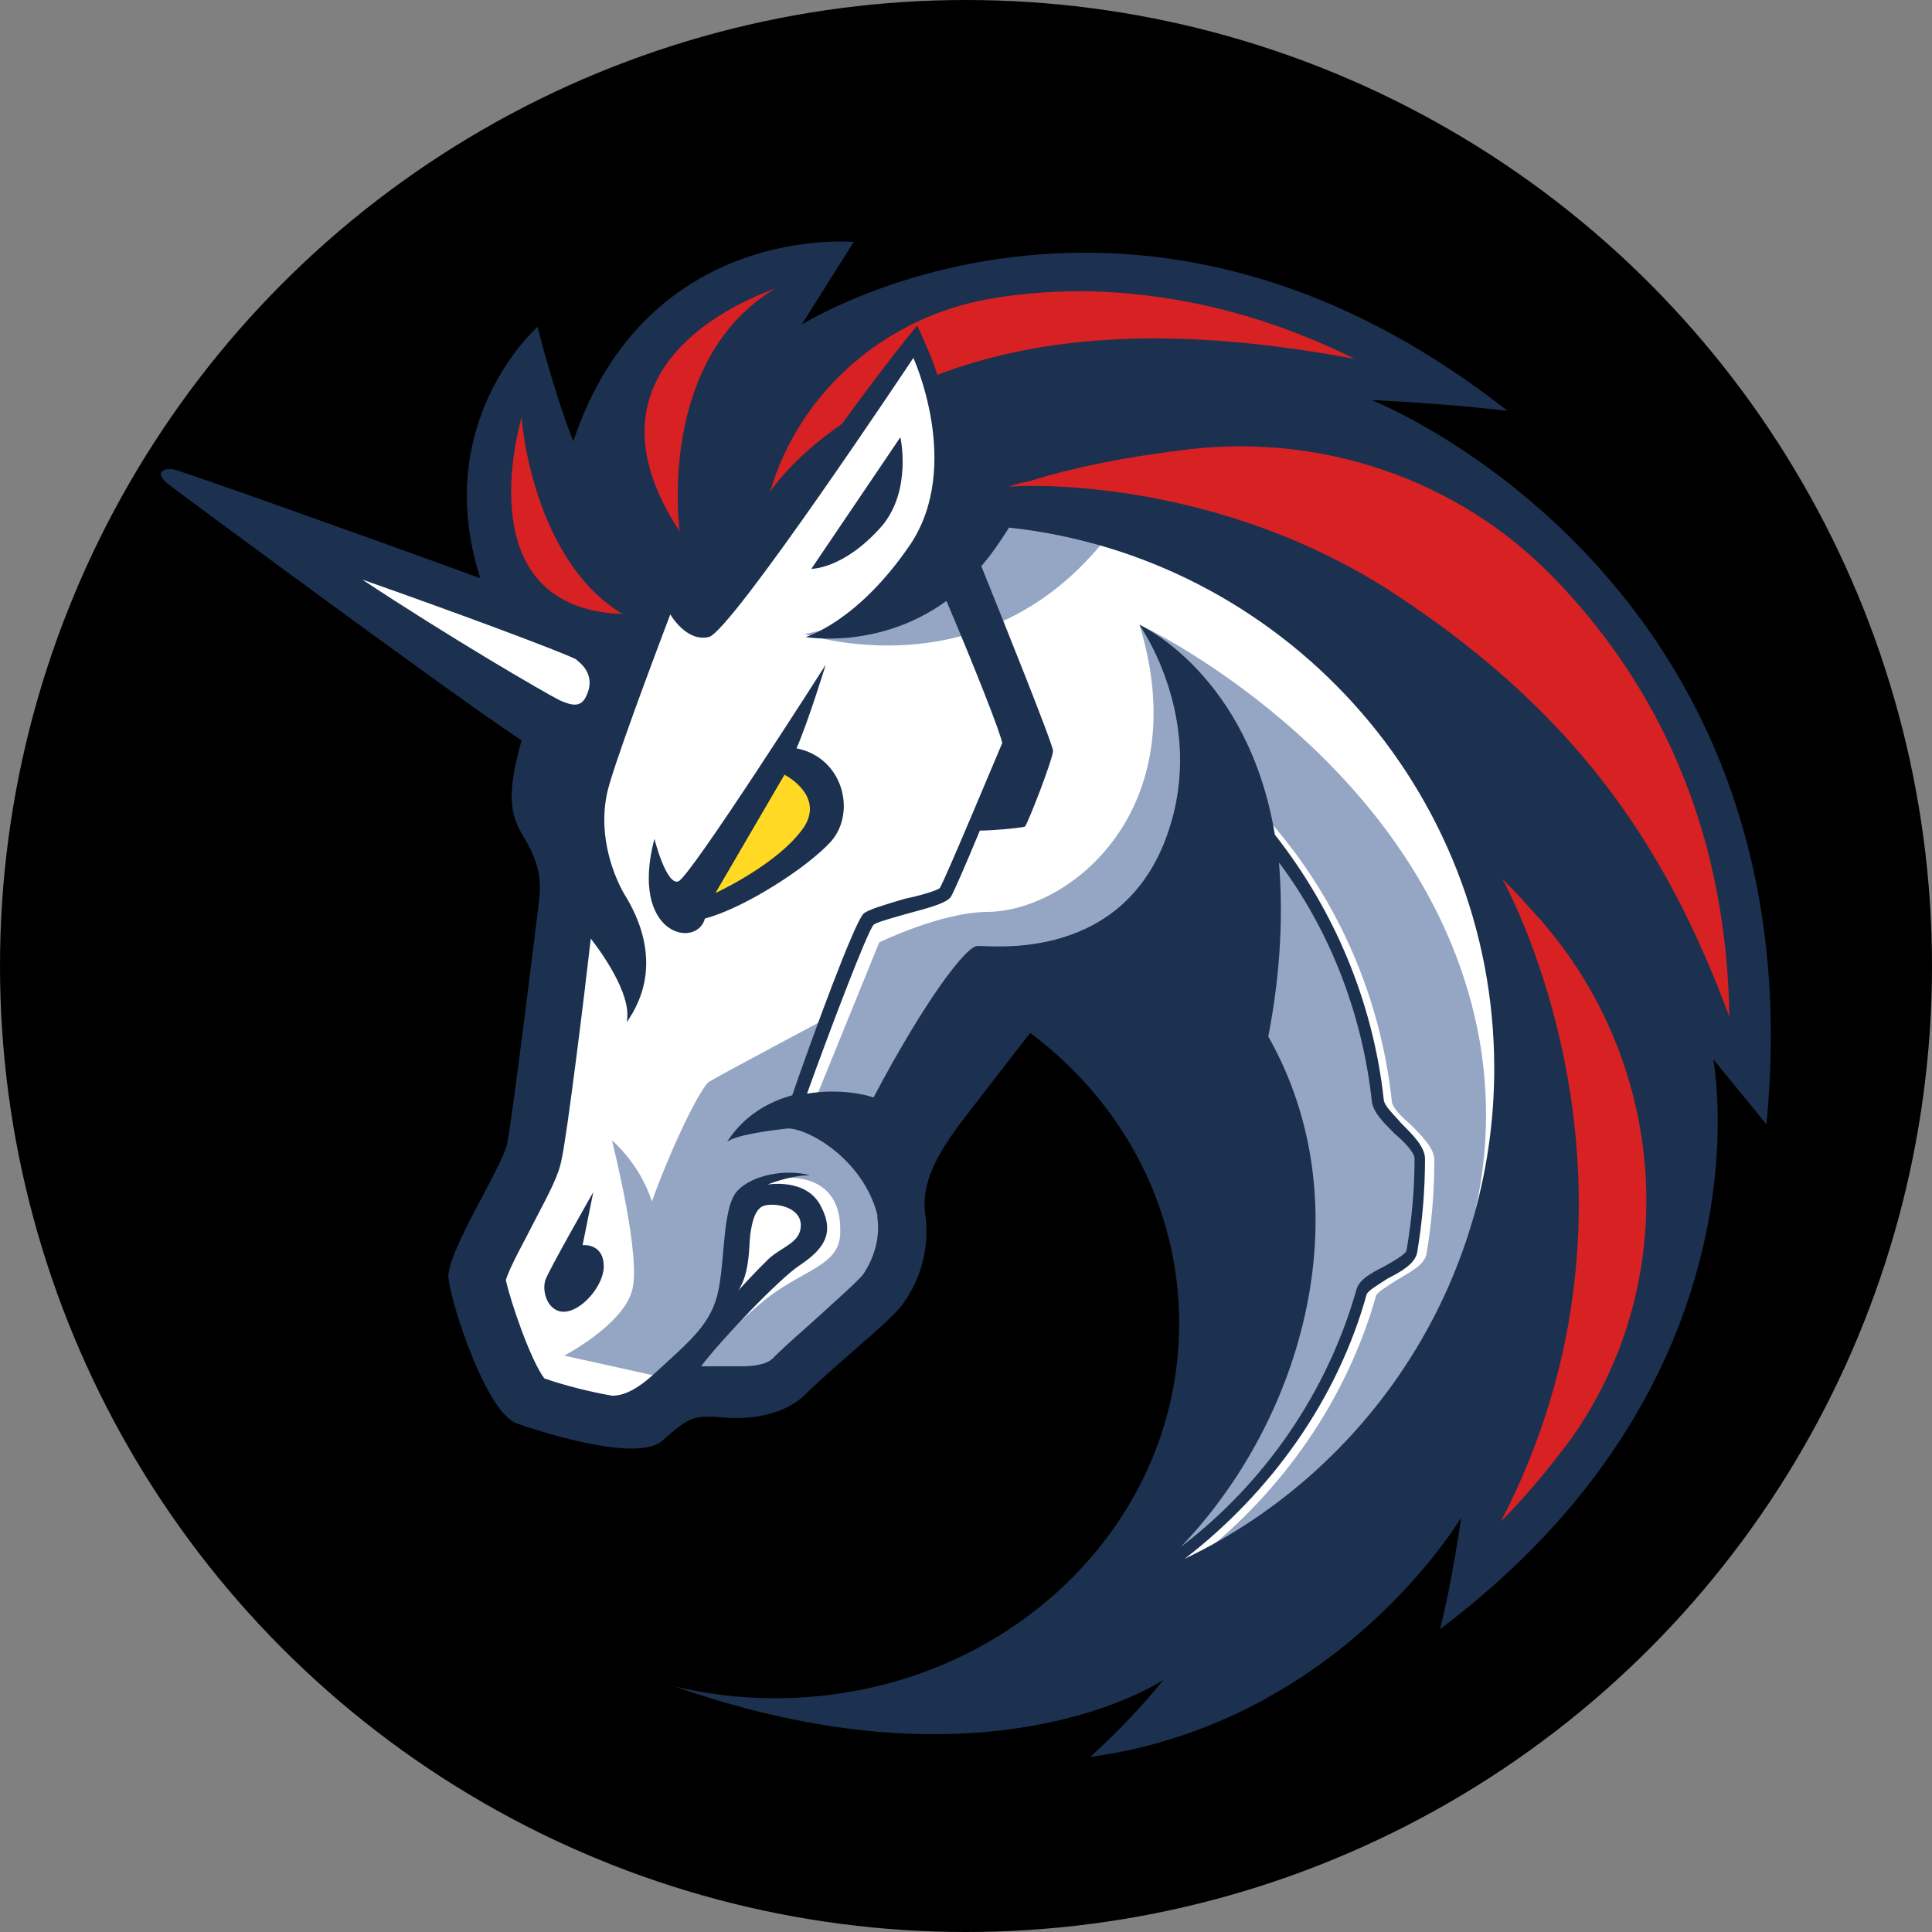 <svg width="24" height="24" viewBox="0 0 24 24" fill="none" xmlns="http://www.w3.org/2000/svg">
<rect x="0" y="0" width="24" height="24" fill="#808080" stroke="none"/>
<circle cx="12" cy="12" r="12" fill="black"/>
<path d="M6.76 13.371L7.289 9.395L2.699 6.209L6.893 7.63L7.883 6.11L11.499 3.866L19.471 8.258L19.884 14.959L16.332 19.893L13.525 20.323L14.977 17.666V15.108L13.922 13.111L12.849 12.4L11.2 14.101V15.901L9.912 17.106L8.276 17.304L7.552 17.715L6.364 17.335L5.868 15.553L6.76 14.299V13.371Z" fill="white"/>
<path d="M14.089 6.175C13.214 5.994 12.258 6.042 12.258 6.042C12.258 6.042 11.944 7.494 9.997 7.876C10.011 7.876 12.569 8.75 14.089 6.175Z" fill="#94A6C3"/>
<path d="M14.881 19.347C15.936 18.521 16.729 17.384 17.094 16.096C17.111 16.048 17.258 15.963 17.357 15.898C17.521 15.799 17.688 15.717 17.719 15.584C17.784 15.205 17.818 14.809 17.818 14.412C17.818 14.265 17.668 14.115 17.521 13.968C17.405 13.869 17.289 13.753 17.289 13.671C17.125 12.168 16.431 10.765 15.325 9.743L15.209 9.859C16.282 10.867 16.975 12.236 17.125 13.688C17.142 13.821 17.272 13.951 17.405 14.084C17.521 14.183 17.654 14.333 17.654 14.398C17.654 14.777 17.62 15.157 17.555 15.536C17.538 15.601 17.391 15.669 17.275 15.734C17.111 15.816 16.961 15.898 16.93 16.031C16.533 17.434 15.625 18.657 14.42 19.449C14.635 18.988 15.311 17.485 15.673 16.724L15.608 14.282L13.511 12.253L12.323 12.418L11.018 14.531C11.018 14.531 11.63 15.306 10.769 16.215C9.929 17.106 9.267 17.304 9.267 17.304L8.656 16.973C8.837 16.741 9.202 16.396 9.482 16.164C9.96 15.768 10.438 15.734 10.438 15.306C10.458 14.412 9.499 14.659 9.499 14.659L9.151 14.99L9.004 16.212L8.279 17.12L8.197 17.103L7.009 16.84C7.009 16.84 7.736 16.461 7.852 16.031C7.968 15.618 7.62 14.248 7.603 14.166C7.62 14.183 7.951 14.463 8.098 14.925C8.361 14.197 8.709 13.504 8.808 13.439C8.907 13.374 10.243 12.664 10.243 12.664L9.799 13.835L10.13 13.654L10.922 11.707C10.922 11.707 11.697 11.328 12.275 11.328C13.313 11.311 14.85 10.041 14.156 7.763C14.355 7.845 17.787 9.562 18.381 12.93C18.825 15.519 17.357 17.944 14.881 19.347Z" fill="#94A6C3"/>
<path d="M10.953 6.537C11.332 6.09 11.185 5.431 11.185 5.431L10.079 7.066C10.062 7.066 10.472 7.083 10.953 6.537Z" fill="#1B314F"/>
<path d="M7.237 15.468L7.37 14.809C7.37 14.809 6.824 15.765 6.776 15.898C6.725 16.048 6.81 16.311 7.022 16.294C7.237 16.277 7.5 15.963 7.5 15.734C7.5 15.437 7.237 15.468 7.237 15.468Z" fill="#1B314F"/>
<path d="M17.042 4.97C17.042 4.97 17.869 5.004 18.726 5.103C16.793 3.583 14.963 3.139 13.477 3.139C11.431 3.139 10.045 3.982 9.96 4.03L10.605 3.006C10.605 3.006 8.03 2.757 7.122 5.482C6.89 4.905 6.677 4.061 6.677 4.061C6.677 4.061 5.339 5.236 5.967 7.183C4.431 6.622 2.238 5.844 2.153 5.83C2.037 5.813 2.003 5.864 2.003 5.864C2.003 5.864 1.969 5.912 2.068 5.997C2.252 6.141 5.718 8.702 6.479 9.197C6.315 9.791 6.315 10.072 6.479 10.352C6.711 10.731 6.725 10.929 6.694 11.209C6.66 11.489 6.363 13.917 6.298 14.214C6.233 14.511 5.54 15.567 5.571 15.881C5.605 16.195 6.032 17.531 6.414 17.68C6.694 17.78 7.388 17.995 7.849 17.995C8.013 17.995 8.163 17.961 8.228 17.896C8.508 17.649 8.59 17.599 8.788 17.599C8.805 17.599 8.822 17.599 8.836 17.599C8.918 17.599 9.017 17.616 9.133 17.616C9.397 17.616 9.745 17.564 9.991 17.335C10.353 16.973 10.981 16.478 11.179 16.246C11.428 15.932 11.558 15.505 11.493 15.074C11.442 14.678 11.658 14.33 11.906 13.985C12.221 13.572 12.798 12.831 12.798 12.831C13.938 13.685 14.648 14.989 14.648 16.441C14.648 19.016 12.405 21.096 9.631 21.096C9.201 21.096 8.791 21.048 8.378 20.949C9.648 21.393 10.721 21.543 11.598 21.543C13.463 21.543 14.453 20.867 14.453 20.867C14.453 20.867 14.108 21.314 13.545 21.823C13.562 21.823 13.562 21.823 13.562 21.823C16.649 21.393 18.151 18.852 18.151 18.852C18.151 18.852 18.035 19.678 17.888 20.238C21.994 17.151 21.301 13.289 21.284 13.159C21.318 13.207 21.731 13.702 21.943 13.968C22.605 7.166 17.042 4.97 17.042 4.97ZM10.721 15.833C10.656 15.915 10.376 16.164 10.178 16.345C9.979 16.526 9.764 16.707 9.6 16.874C9.535 16.939 9.402 16.973 9.204 16.973C9.139 16.973 9.071 16.973 9.023 16.973C8.989 16.973 8.958 16.973 8.924 16.973C8.89 16.973 8.873 16.973 8.859 16.973C8.808 16.973 8.76 16.973 8.709 16.973C8.958 16.642 9.682 15.884 9.931 15.72C10.229 15.521 10.379 15.323 10.194 14.978C10.013 14.63 9.535 14.715 9.535 14.715C9.535 14.715 9.815 14.599 10.064 14.599C9.75 14.517 9.354 14.599 9.173 14.78C8.975 14.961 9.009 15.606 8.927 16.017C8.845 16.447 8.565 16.662 8.135 17.058C7.903 17.273 7.738 17.338 7.605 17.338C7.325 17.29 6.994 17.205 6.762 17.123C6.598 16.908 6.349 16.198 6.284 15.901C6.332 15.737 6.53 15.389 6.629 15.19C6.827 14.811 6.943 14.596 6.977 14.398C7.042 14.118 7.257 12.383 7.339 11.659C7.554 11.939 7.852 12.403 7.784 12.7C8.262 12.024 7.917 11.362 7.75 11.099C7.603 10.836 7.404 10.306 7.569 9.746C7.733 9.186 8.327 7.632 8.327 7.632C8.327 7.632 8.525 7.98 8.805 7.913C9.085 7.847 11.346 4.446 11.346 4.446C11.346 4.446 11.957 5.782 11.312 6.758C10.653 7.731 10.008 7.913 10.008 7.913C10.008 7.913 10.916 8.077 11.757 7.465C12.102 8.275 12.433 9.115 12.45 9.231C12.399 9.347 11.739 10.932 11.675 11.031C11.64 11.065 11.411 11.13 11.244 11.164C10.964 11.246 10.8 11.297 10.732 11.345C10.616 11.444 10.087 12.896 9.841 13.606C9.544 13.688 9.247 13.855 9.032 14.183C9.148 14.101 9.51 14.05 9.776 14.019C10.008 14.002 10.715 14.381 10.899 15.091C10.899 15.108 10.899 15.108 10.899 15.125C10.936 15.386 10.854 15.635 10.721 15.833ZM9.17 16.031C9.32 15.816 9.303 15.454 9.32 15.338C9.337 15.222 9.368 15.007 9.501 14.975C9.634 14.941 9.948 14.992 9.948 15.222C9.948 15.437 9.716 15.485 9.552 15.635C9.433 15.748 9.201 15.997 9.17 16.031ZM15.755 12.876C15.919 12.035 15.936 11.308 15.888 10.714C16.53 11.571 16.926 12.613 17.042 13.685C17.059 13.818 17.189 13.948 17.323 14.081C17.439 14.18 17.572 14.313 17.572 14.395C17.572 14.774 17.538 15.154 17.472 15.536C17.455 15.584 17.308 15.669 17.192 15.734C17.028 15.816 16.878 15.898 16.847 16.031C16.485 17.301 15.707 18.425 14.668 19.217C16.202 17.616 16.943 14.973 15.755 12.876ZM14.716 19.364C15.789 18.538 16.615 17.383 16.977 16.079C16.994 16.031 17.141 15.946 17.24 15.881C17.404 15.799 17.572 15.7 17.603 15.567C17.668 15.188 17.702 14.791 17.702 14.395C17.702 14.248 17.552 14.098 17.404 13.951C17.323 13.852 17.189 13.736 17.189 13.654C17.056 12.448 16.578 11.311 15.837 10.369C15.506 8.388 14.187 7.777 14.153 7.76C14.187 7.811 15.045 9.047 14.45 10.499C13.839 11.967 12.271 11.738 12.139 11.752C12.005 11.752 11.496 12.412 10.851 13.634C10.769 13.6 10.421 13.518 10.025 13.586C10.322 12.76 10.769 11.588 10.851 11.489C10.885 11.455 11.131 11.39 11.298 11.342C11.612 11.26 11.759 11.209 11.81 11.144C11.844 11.093 12.008 10.714 12.172 10.318C12.322 10.318 12.702 10.284 12.733 10.267C12.767 10.233 13.081 9.426 13.081 9.327C13.081 9.245 12.436 7.644 12.19 7.033C12.306 6.9 12.421 6.735 12.535 6.554C15.919 6.919 18.562 9.791 18.562 13.272C18.562 15.946 16.994 18.275 14.716 19.364Z" fill="#1B314F"/>
<path d="M10.325 10.451C10.639 10.089 10.475 9.412 9.895 9.296C10.045 8.951 10.257 8.258 10.257 8.258C10.257 8.258 8.574 10.898 8.426 10.949C8.276 11 8.129 10.42 8.129 10.42C7.815 11.625 8.658 11.789 8.757 11.41C9.219 11.291 10.011 10.796 10.325 10.451Z" fill="#1B314F"/>
<path d="M8.888 11.093L9.745 9.624C9.745 9.624 10.24 9.873 9.991 10.269C9.68 10.73 8.888 11.093 8.888 11.093Z" fill="#FFD923"/>
<path d="M19.501 17.895C19.252 18.226 18.972 18.571 18.644 18.902C20.771 14.808 18.743 11.061 18.66 10.914C18.811 11.064 18.958 11.228 19.091 11.375C20.723 13.189 20.921 15.914 19.501 17.895Z" fill="#D82122"/>
<path d="M21.483 12.63C20.738 10.632 19.683 8.931 17.357 7.398C15.113 5.912 12.702 6.028 12.569 6.045C12.552 6.045 12.535 6.045 12.535 6.045C12.617 6.011 12.699 5.994 12.781 5.98C13.293 5.816 13.953 5.683 14.615 5.601C16.366 5.349 18.132 5.943 19.338 7.216C19.355 7.233 19.355 7.233 19.372 7.25C20.741 8.702 21.451 10.516 21.483 12.63Z" fill="#D82122"/>
<path d="M16.827 4.458C14.368 3.996 12.784 4.226 11.643 4.656C11.609 4.523 11.493 4.26 11.394 4.044C11.052 4.458 10.687 4.953 10.458 5.267C9.83 5.697 9.566 6.11 9.566 6.11C9.929 4.871 10.987 3.948 12.274 3.716C12.637 3.651 13.033 3.617 13.463 3.617C14.6 3.634 15.738 3.914 16.827 4.458Z" fill="#D82122"/>
<path d="M7.733 7.627C5.803 7.561 6.445 5.315 6.479 5.185C6.479 5.202 6.609 6.95 7.733 7.627Z" fill="#D82122"/>
<path d="M9.632 3.583C8.146 4.474 8.443 6.602 8.443 6.602C7.023 4.443 9.516 3.634 9.632 3.583Z" fill="#D82122"/>
<path d="M7.19 8.221C7.289 8.303 7.388 8.453 7.272 8.668C7.207 8.784 7.108 8.767 6.958 8.702C6.76 8.603 5.571 7.909 4.499 7.199C5.721 7.629 6.958 8.091 7.156 8.19C7.156 8.19 7.173 8.207 7.19 8.221Z" fill="white"/>
</svg>
